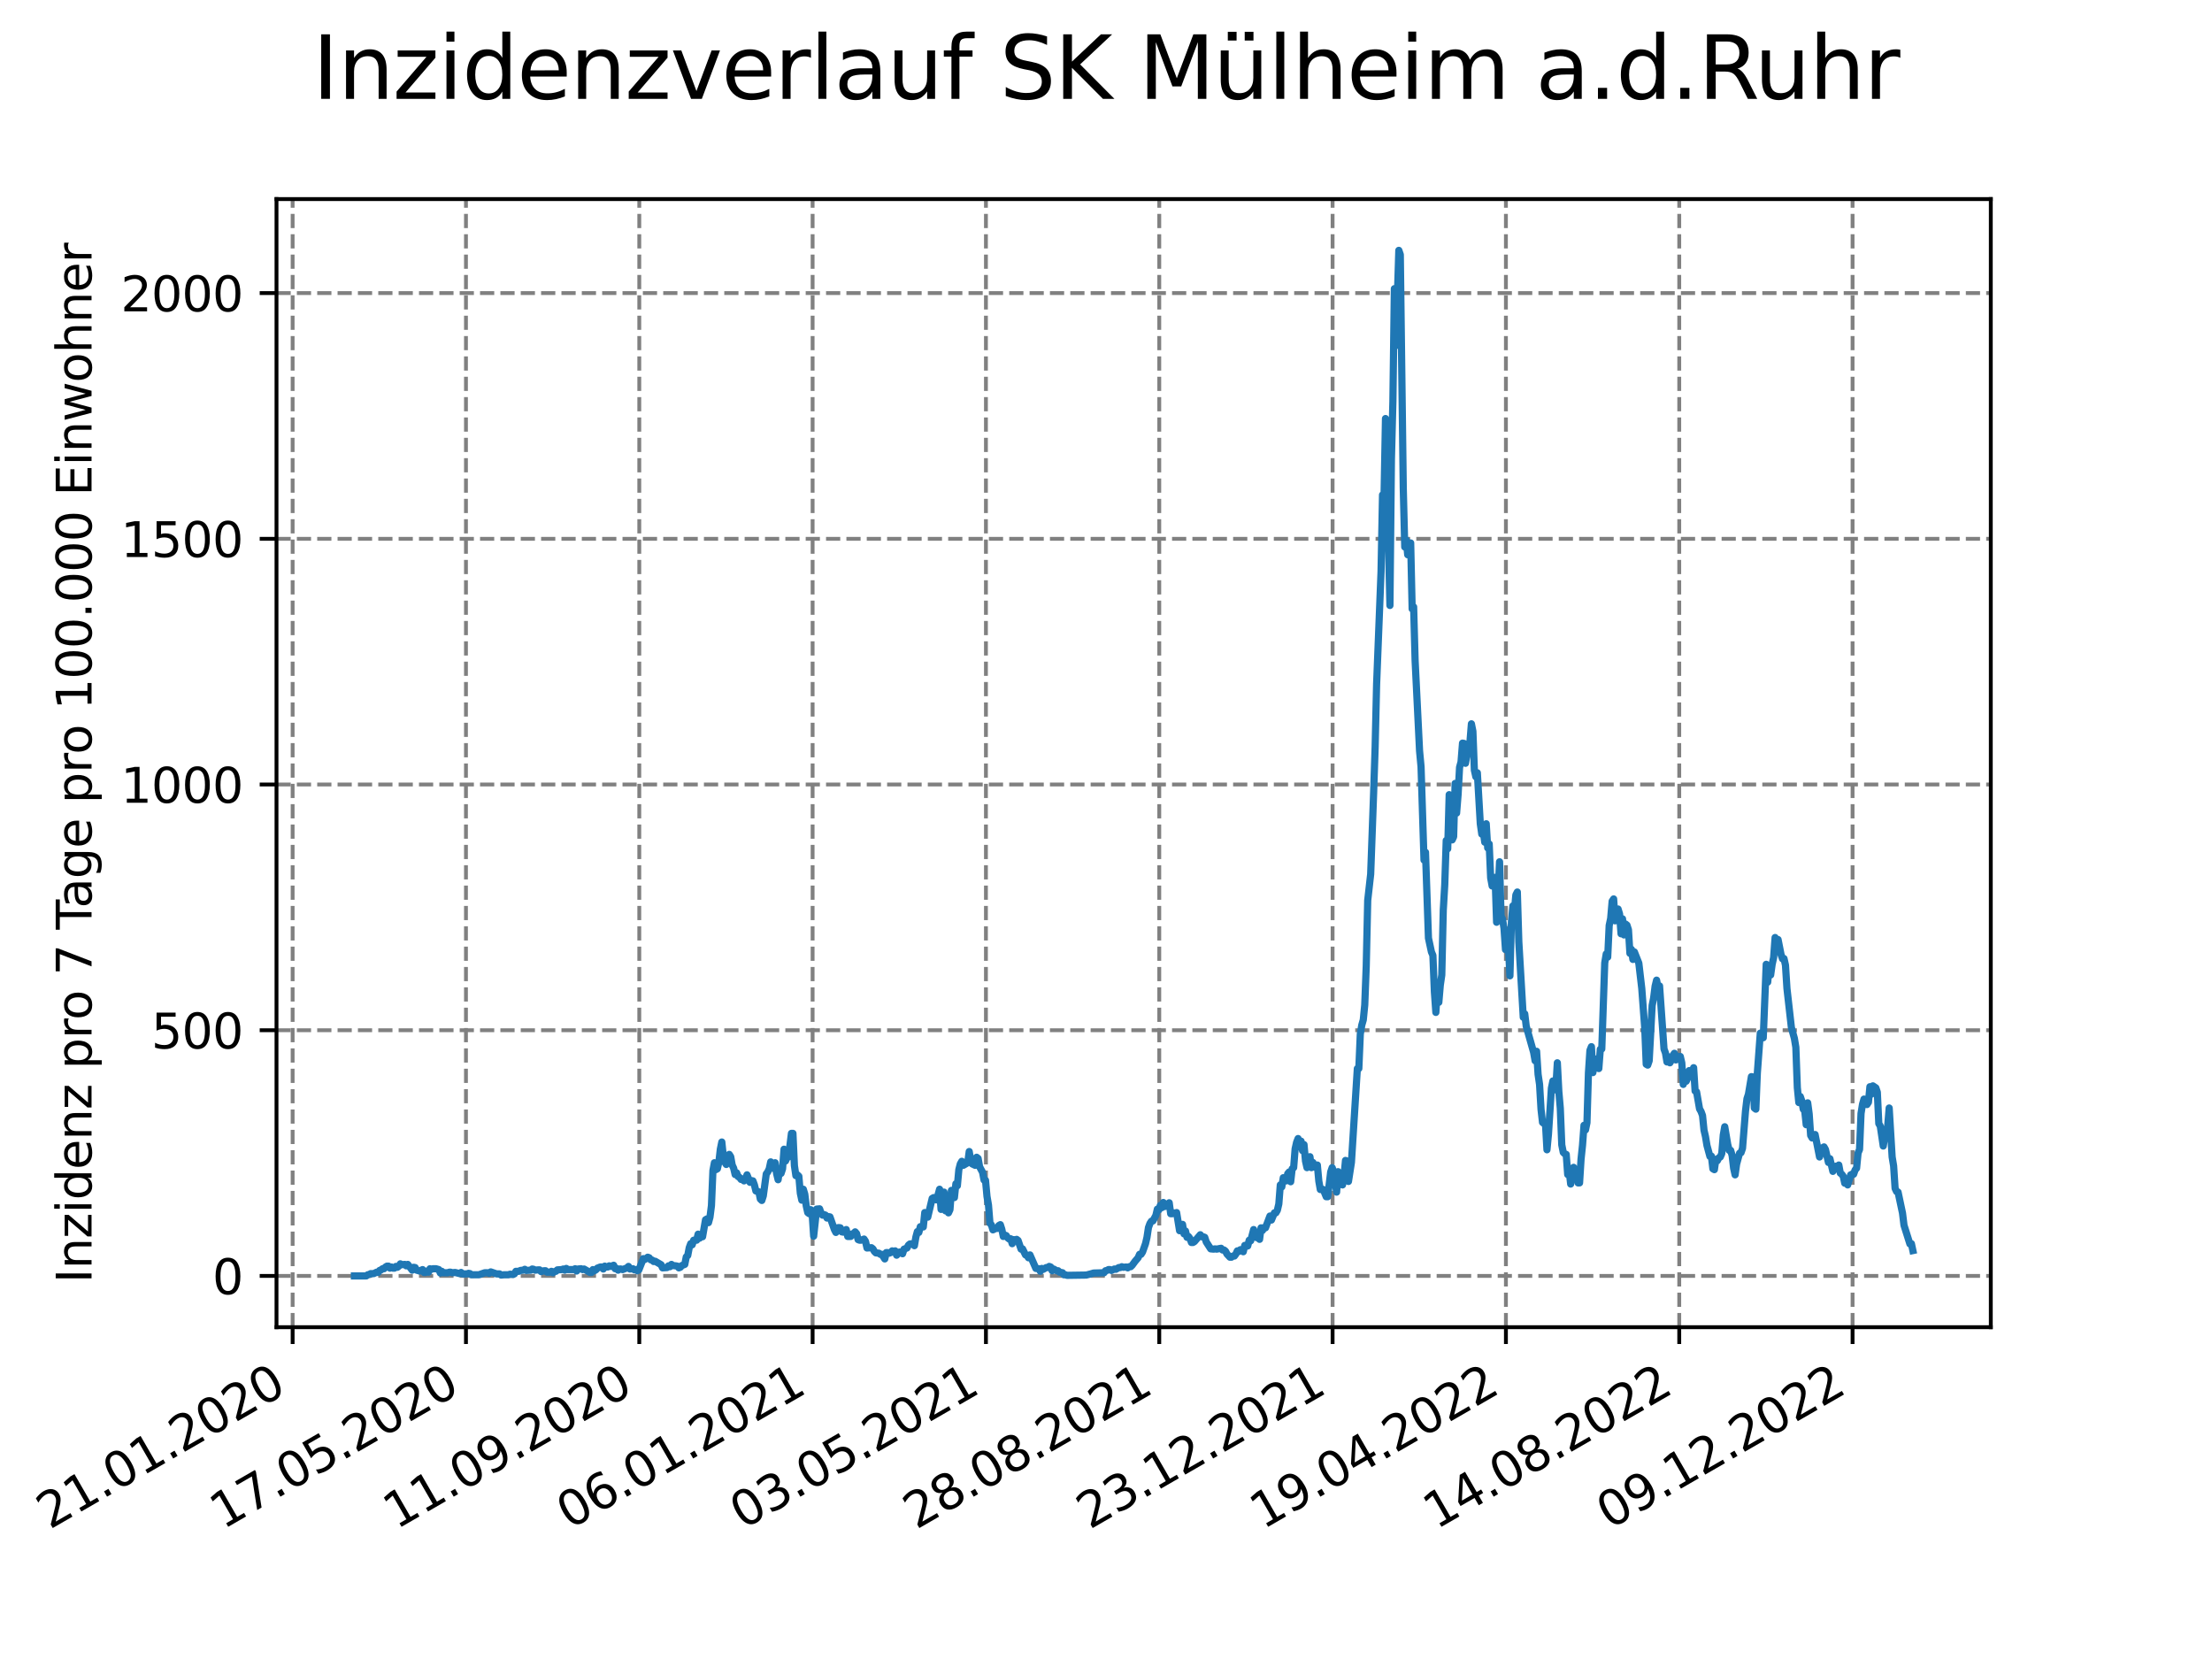 <?xml version="1.0" encoding="utf-8" standalone="no"?>
<!DOCTYPE svg PUBLIC "-//W3C//DTD SVG 1.1//EN"
  "http://www.w3.org/Graphics/SVG/1.1/DTD/svg11.dtd">
<svg xmlns:xlink="http://www.w3.org/1999/xlink" width="460.8pt" height="345.6pt" viewBox="0 0 460.8 345.6" xmlns="http://www.w3.org/2000/svg" version="1.1">
 <defs>
  <style type="text/css">*{stroke-linejoin: round; stroke-linecap: butt}</style>
 </defs>
 <g id="figure_1">
  <g id="patch_1">
   <path d="M 0 345.6 
L 460.8 345.6 
L 460.8 0 
L 0 0 
z
" style="fill: #ffffff"/>
  </g>
  <g id="axes_1">
   <g id="patch_2">
    <path d="M 57.6 276.48 
L 414.72 276.48 
L 414.72 41.472 
L 57.6 41.472 
z
" style="fill: #ffffff"/>
   </g>
   <g id="matplotlib.axis_1">
    <g id="xtick_1">
     <g id="line2d_1">
      <path d="M 60.961 276.48 
L 60.961 41.472 
" clip-path="url(#pac85535257)" style="fill: none; stroke-dasharray: 2.96,1.28; stroke-dashoffset: 0; stroke: #808080; stroke-width: 0.8"/>
     </g>
     <g id="line2d_2">
      <defs>
       <path id="m33dcdc7cf7" d="M 0 0 
L 0 3.5 
" style="stroke: #000000; stroke-width: 0.8"/>
      </defs>
      <g>
       <use xlink:href="#m33dcdc7cf7" x="60.961" y="276.48" style="stroke: #000000; stroke-width: 0.8"/>
      </g>
     </g>
     <g id="text_1">
      <!-- 21.01.2020 -->
      <g transform="translate(10.336 318.689) rotate(-30) scale(0.1 -0.1)">
       <defs>
        <path id="DejaVuSans-32" d="M 1228 531 
L 3431 531 
L 3431 0 
L 469 0 
L 469 531 
Q 828 903 1448 1529 
Q 2069 2156 2228 2338 
Q 2531 2678 2651 2914 
Q 2772 3150 2772 3378 
Q 2772 3750 2511 3984 
Q 2250 4219 1831 4219 
Q 1534 4219 1204 4116 
Q 875 4013 500 3803 
L 500 4441 
Q 881 4594 1212 4672 
Q 1544 4750 1819 4750 
Q 2544 4750 2975 4387 
Q 3406 4025 3406 3419 
Q 3406 3131 3298 2873 
Q 3191 2616 2906 2266 
Q 2828 2175 2409 1742 
Q 1991 1309 1228 531 
z
" transform="scale(0.016)"/>
        <path id="DejaVuSans-31" d="M 794 531 
L 1825 531 
L 1825 4091 
L 703 3866 
L 703 4441 
L 1819 4666 
L 2450 4666 
L 2450 531 
L 3481 531 
L 3481 0 
L 794 0 
L 794 531 
z
" transform="scale(0.016)"/>
        <path id="DejaVuSans-2e" d="M 684 794 
L 1344 794 
L 1344 0 
L 684 0 
L 684 794 
z
" transform="scale(0.016)"/>
        <path id="DejaVuSans-30" d="M 2034 4250 
Q 1547 4250 1301 3770 
Q 1056 3291 1056 2328 
Q 1056 1369 1301 889 
Q 1547 409 2034 409 
Q 2525 409 2770 889 
Q 3016 1369 3016 2328 
Q 3016 3291 2770 3770 
Q 2525 4250 2034 4250 
z
M 2034 4750 
Q 2819 4750 3233 4129 
Q 3647 3509 3647 2328 
Q 3647 1150 3233 529 
Q 2819 -91 2034 -91 
Q 1250 -91 836 529 
Q 422 1150 422 2328 
Q 422 3509 836 4129 
Q 1250 4750 2034 4750 
z
" transform="scale(0.016)"/>
       </defs>
       <use xlink:href="#DejaVuSans-32"/>
       <use xlink:href="#DejaVuSans-31" x="63.623"/>
       <use xlink:href="#DejaVuSans-2e" x="127.246"/>
       <use xlink:href="#DejaVuSans-30" x="159.033"/>
       <use xlink:href="#DejaVuSans-31" x="222.656"/>
       <use xlink:href="#DejaVuSans-2e" x="286.279"/>
       <use xlink:href="#DejaVuSans-32" x="318.066"/>
       <use xlink:href="#DejaVuSans-30" x="381.689"/>
       <use xlink:href="#DejaVuSans-32" x="445.312"/>
       <use xlink:href="#DejaVuSans-30" x="508.936"/>
      </g>
     </g>
    </g>
    <g id="xtick_2">
     <g id="line2d_3">
      <path d="M 97.068 276.48 
L 97.068 41.472 
" clip-path="url(#pac85535257)" style="fill: none; stroke-dasharray: 2.96,1.28; stroke-dashoffset: 0; stroke: #808080; stroke-width: 0.8"/>
     </g>
     <g id="line2d_4">
      <g>
       <use xlink:href="#m33dcdc7cf7" x="97.068" y="276.48" style="stroke: #000000; stroke-width: 0.8"/>
      </g>
     </g>
     <g id="text_2">
      <!-- 17.05.2020 -->
      <g transform="translate(46.443 318.689) rotate(-30) scale(0.1 -0.1)">
       <defs>
        <path id="DejaVuSans-37" d="M 525 4666 
L 3525 4666 
L 3525 4397 
L 1831 0 
L 1172 0 
L 2766 4134 
L 525 4134 
L 525 4666 
z
" transform="scale(0.016)"/>
        <path id="DejaVuSans-35" d="M 691 4666 
L 3169 4666 
L 3169 4134 
L 1269 4134 
L 1269 2991 
Q 1406 3038 1543 3061 
Q 1681 3084 1819 3084 
Q 2600 3084 3056 2656 
Q 3513 2228 3513 1497 
Q 3513 744 3044 326 
Q 2575 -91 1722 -91 
Q 1428 -91 1123 -41 
Q 819 9 494 109 
L 494 744 
Q 775 591 1075 516 
Q 1375 441 1709 441 
Q 2250 441 2565 725 
Q 2881 1009 2881 1497 
Q 2881 1984 2565 2268 
Q 2250 2553 1709 2553 
Q 1456 2553 1204 2497 
Q 953 2441 691 2322 
L 691 4666 
z
" transform="scale(0.016)"/>
       </defs>
       <use xlink:href="#DejaVuSans-31"/>
       <use xlink:href="#DejaVuSans-37" x="63.623"/>
       <use xlink:href="#DejaVuSans-2e" x="127.246"/>
       <use xlink:href="#DejaVuSans-30" x="159.033"/>
       <use xlink:href="#DejaVuSans-35" x="222.656"/>
       <use xlink:href="#DejaVuSans-2e" x="286.279"/>
       <use xlink:href="#DejaVuSans-32" x="318.066"/>
       <use xlink:href="#DejaVuSans-30" x="381.689"/>
       <use xlink:href="#DejaVuSans-32" x="445.312"/>
       <use xlink:href="#DejaVuSans-30" x="508.936"/>
      </g>
     </g>
    </g>
    <g id="xtick_3">
     <g id="line2d_5">
      <path d="M 133.175 276.48 
L 133.175 41.472 
" clip-path="url(#pac85535257)" style="fill: none; stroke-dasharray: 2.96,1.28; stroke-dashoffset: 0; stroke: #808080; stroke-width: 0.8"/>
     </g>
     <g id="line2d_6">
      <g>
       <use xlink:href="#m33dcdc7cf7" x="133.175" y="276.48" style="stroke: #000000; stroke-width: 0.8"/>
      </g>
     </g>
     <g id="text_3">
      <!-- 11.09.2020 -->
      <g transform="translate(82.55 318.689) rotate(-30) scale(0.1 -0.1)">
       <defs>
        <path id="DejaVuSans-39" d="M 703 97 
L 703 672 
Q 941 559 1184 500 
Q 1428 441 1663 441 
Q 2288 441 2617 861 
Q 2947 1281 2994 2138 
Q 2813 1869 2534 1725 
Q 2256 1581 1919 1581 
Q 1219 1581 811 2004 
Q 403 2428 403 3163 
Q 403 3881 828 4315 
Q 1253 4750 1959 4750 
Q 2769 4750 3195 4129 
Q 3622 3509 3622 2328 
Q 3622 1225 3098 567 
Q 2575 -91 1691 -91 
Q 1453 -91 1209 -44 
Q 966 3 703 97 
z
M 1959 2075 
Q 2384 2075 2632 2365 
Q 2881 2656 2881 3163 
Q 2881 3666 2632 3958 
Q 2384 4250 1959 4250 
Q 1534 4250 1286 3958 
Q 1038 3666 1038 3163 
Q 1038 2656 1286 2365 
Q 1534 2075 1959 2075 
z
" transform="scale(0.016)"/>
       </defs>
       <use xlink:href="#DejaVuSans-31"/>
       <use xlink:href="#DejaVuSans-31" x="63.623"/>
       <use xlink:href="#DejaVuSans-2e" x="127.246"/>
       <use xlink:href="#DejaVuSans-30" x="159.033"/>
       <use xlink:href="#DejaVuSans-39" x="222.656"/>
       <use xlink:href="#DejaVuSans-2e" x="286.279"/>
       <use xlink:href="#DejaVuSans-32" x="318.066"/>
       <use xlink:href="#DejaVuSans-30" x="381.689"/>
       <use xlink:href="#DejaVuSans-32" x="445.312"/>
       <use xlink:href="#DejaVuSans-30" x="508.936"/>
      </g>
     </g>
    </g>
    <g id="xtick_4">
     <g id="line2d_7">
      <path d="M 169.282 276.48 
L 169.282 41.472 
" clip-path="url(#pac85535257)" style="fill: none; stroke-dasharray: 2.96,1.28; stroke-dashoffset: 0; stroke: #808080; stroke-width: 0.8"/>
     </g>
     <g id="line2d_8">
      <g>
       <use xlink:href="#m33dcdc7cf7" x="169.282" y="276.48" style="stroke: #000000; stroke-width: 0.8"/>
      </g>
     </g>
     <g id="text_4">
      <!-- 06.01.2021 -->
      <g transform="translate(118.657 318.689) rotate(-30) scale(0.1 -0.1)">
       <defs>
        <path id="DejaVuSans-36" d="M 2113 2584 
Q 1688 2584 1439 2293 
Q 1191 2003 1191 1497 
Q 1191 994 1439 701 
Q 1688 409 2113 409 
Q 2538 409 2786 701 
Q 3034 994 3034 1497 
Q 3034 2003 2786 2293 
Q 2538 2584 2113 2584 
z
M 3366 4563 
L 3366 3988 
Q 3128 4100 2886 4159 
Q 2644 4219 2406 4219 
Q 1781 4219 1451 3797 
Q 1122 3375 1075 2522 
Q 1259 2794 1537 2939 
Q 1816 3084 2150 3084 
Q 2853 3084 3261 2657 
Q 3669 2231 3669 1497 
Q 3669 778 3244 343 
Q 2819 -91 2113 -91 
Q 1303 -91 875 529 
Q 447 1150 447 2328 
Q 447 3434 972 4092 
Q 1497 4750 2381 4750 
Q 2619 4750 2861 4703 
Q 3103 4656 3366 4563 
z
" transform="scale(0.016)"/>
       </defs>
       <use xlink:href="#DejaVuSans-30"/>
       <use xlink:href="#DejaVuSans-36" x="63.623"/>
       <use xlink:href="#DejaVuSans-2e" x="127.246"/>
       <use xlink:href="#DejaVuSans-30" x="159.033"/>
       <use xlink:href="#DejaVuSans-31" x="222.656"/>
       <use xlink:href="#DejaVuSans-2e" x="286.279"/>
       <use xlink:href="#DejaVuSans-32" x="318.066"/>
       <use xlink:href="#DejaVuSans-30" x="381.689"/>
       <use xlink:href="#DejaVuSans-32" x="445.312"/>
       <use xlink:href="#DejaVuSans-31" x="508.936"/>
      </g>
     </g>
    </g>
    <g id="xtick_5">
     <g id="line2d_9">
      <path d="M 205.389 276.48 
L 205.389 41.472 
" clip-path="url(#pac85535257)" style="fill: none; stroke-dasharray: 2.96,1.28; stroke-dashoffset: 0; stroke: #808080; stroke-width: 0.8"/>
     </g>
     <g id="line2d_10">
      <g>
       <use xlink:href="#m33dcdc7cf7" x="205.389" y="276.48" style="stroke: #000000; stroke-width: 0.8"/>
      </g>
     </g>
     <g id="text_5">
      <!-- 03.05.2021 -->
      <g transform="translate(154.764 318.689) rotate(-30) scale(0.1 -0.1)">
       <defs>
        <path id="DejaVuSans-33" d="M 2597 2516 
Q 3050 2419 3304 2112 
Q 3559 1806 3559 1356 
Q 3559 666 3084 287 
Q 2609 -91 1734 -91 
Q 1441 -91 1130 -33 
Q 819 25 488 141 
L 488 750 
Q 750 597 1062 519 
Q 1375 441 1716 441 
Q 2309 441 2620 675 
Q 2931 909 2931 1356 
Q 2931 1769 2642 2001 
Q 2353 2234 1838 2234 
L 1294 2234 
L 1294 2753 
L 1863 2753 
Q 2328 2753 2575 2939 
Q 2822 3125 2822 3475 
Q 2822 3834 2567 4026 
Q 2313 4219 1838 4219 
Q 1578 4219 1281 4162 
Q 984 4106 628 3988 
L 628 4550 
Q 988 4650 1302 4700 
Q 1616 4750 1894 4750 
Q 2613 4750 3031 4423 
Q 3450 4097 3450 3541 
Q 3450 3153 3228 2886 
Q 3006 2619 2597 2516 
z
" transform="scale(0.016)"/>
       </defs>
       <use xlink:href="#DejaVuSans-30"/>
       <use xlink:href="#DejaVuSans-33" x="63.623"/>
       <use xlink:href="#DejaVuSans-2e" x="127.246"/>
       <use xlink:href="#DejaVuSans-30" x="159.033"/>
       <use xlink:href="#DejaVuSans-35" x="222.656"/>
       <use xlink:href="#DejaVuSans-2e" x="286.279"/>
       <use xlink:href="#DejaVuSans-32" x="318.066"/>
       <use xlink:href="#DejaVuSans-30" x="381.689"/>
       <use xlink:href="#DejaVuSans-32" x="445.312"/>
       <use xlink:href="#DejaVuSans-31" x="508.936"/>
      </g>
     </g>
    </g>
    <g id="xtick_6">
     <g id="line2d_11">
      <path d="M 241.496 276.48 
L 241.496 41.472 
" clip-path="url(#pac85535257)" style="fill: none; stroke-dasharray: 2.96,1.28; stroke-dashoffset: 0; stroke: #808080; stroke-width: 0.8"/>
     </g>
     <g id="line2d_12">
      <g>
       <use xlink:href="#m33dcdc7cf7" x="241.496" y="276.48" style="stroke: #000000; stroke-width: 0.8"/>
      </g>
     </g>
     <g id="text_6">
      <!-- 28.08.2021 -->
      <g transform="translate(190.871 318.689) rotate(-30) scale(0.1 -0.1)">
       <defs>
        <path id="DejaVuSans-38" d="M 2034 2216 
Q 1584 2216 1326 1975 
Q 1069 1734 1069 1313 
Q 1069 891 1326 650 
Q 1584 409 2034 409 
Q 2484 409 2743 651 
Q 3003 894 3003 1313 
Q 3003 1734 2745 1975 
Q 2488 2216 2034 2216 
z
M 1403 2484 
Q 997 2584 770 2862 
Q 544 3141 544 3541 
Q 544 4100 942 4425 
Q 1341 4750 2034 4750 
Q 2731 4750 3128 4425 
Q 3525 4100 3525 3541 
Q 3525 3141 3298 2862 
Q 3072 2584 2669 2484 
Q 3125 2378 3379 2068 
Q 3634 1759 3634 1313 
Q 3634 634 3220 271 
Q 2806 -91 2034 -91 
Q 1263 -91 848 271 
Q 434 634 434 1313 
Q 434 1759 690 2068 
Q 947 2378 1403 2484 
z
M 1172 3481 
Q 1172 3119 1398 2916 
Q 1625 2713 2034 2713 
Q 2441 2713 2670 2916 
Q 2900 3119 2900 3481 
Q 2900 3844 2670 4047 
Q 2441 4250 2034 4250 
Q 1625 4250 1398 4047 
Q 1172 3844 1172 3481 
z
" transform="scale(0.016)"/>
       </defs>
       <use xlink:href="#DejaVuSans-32"/>
       <use xlink:href="#DejaVuSans-38" x="63.623"/>
       <use xlink:href="#DejaVuSans-2e" x="127.246"/>
       <use xlink:href="#DejaVuSans-30" x="159.033"/>
       <use xlink:href="#DejaVuSans-38" x="222.656"/>
       <use xlink:href="#DejaVuSans-2e" x="286.279"/>
       <use xlink:href="#DejaVuSans-32" x="318.066"/>
       <use xlink:href="#DejaVuSans-30" x="381.689"/>
       <use xlink:href="#DejaVuSans-32" x="445.312"/>
       <use xlink:href="#DejaVuSans-31" x="508.936"/>
      </g>
     </g>
    </g>
    <g id="xtick_7">
     <g id="line2d_13">
      <path d="M 277.603 276.48 
L 277.603 41.472 
" clip-path="url(#pac85535257)" style="fill: none; stroke-dasharray: 2.96,1.28; stroke-dashoffset: 0; stroke: #808080; stroke-width: 0.8"/>
     </g>
     <g id="line2d_14">
      <g>
       <use xlink:href="#m33dcdc7cf7" x="277.603" y="276.48" style="stroke: #000000; stroke-width: 0.8"/>
      </g>
     </g>
     <g id="text_7">
      <!-- 23.12.2021 -->
      <g transform="translate(226.978 318.689) rotate(-30) scale(0.1 -0.1)">
       <use xlink:href="#DejaVuSans-32"/>
       <use xlink:href="#DejaVuSans-33" x="63.623"/>
       <use xlink:href="#DejaVuSans-2e" x="127.246"/>
       <use xlink:href="#DejaVuSans-31" x="159.033"/>
       <use xlink:href="#DejaVuSans-32" x="222.656"/>
       <use xlink:href="#DejaVuSans-2e" x="286.279"/>
       <use xlink:href="#DejaVuSans-32" x="318.066"/>
       <use xlink:href="#DejaVuSans-30" x="381.689"/>
       <use xlink:href="#DejaVuSans-32" x="445.312"/>
       <use xlink:href="#DejaVuSans-31" x="508.936"/>
      </g>
     </g>
    </g>
    <g id="xtick_8">
     <g id="line2d_15">
      <path d="M 313.71 276.48 
L 313.71 41.472 
" clip-path="url(#pac85535257)" style="fill: none; stroke-dasharray: 2.96,1.28; stroke-dashoffset: 0; stroke: #808080; stroke-width: 0.8"/>
     </g>
     <g id="line2d_16">
      <g>
       <use xlink:href="#m33dcdc7cf7" x="313.71" y="276.48" style="stroke: #000000; stroke-width: 0.8"/>
      </g>
     </g>
     <g id="text_8">
      <!-- 19.04.2022 -->
      <g transform="translate(263.085 318.689) rotate(-30) scale(0.1 -0.1)">
       <defs>
        <path id="DejaVuSans-34" d="M 2419 4116 
L 825 1625 
L 2419 1625 
L 2419 4116 
z
M 2253 4666 
L 3047 4666 
L 3047 1625 
L 3713 1625 
L 3713 1100 
L 3047 1100 
L 3047 0 
L 2419 0 
L 2419 1100 
L 313 1100 
L 313 1709 
L 2253 4666 
z
" transform="scale(0.016)"/>
       </defs>
       <use xlink:href="#DejaVuSans-31"/>
       <use xlink:href="#DejaVuSans-39" x="63.623"/>
       <use xlink:href="#DejaVuSans-2e" x="127.246"/>
       <use xlink:href="#DejaVuSans-30" x="159.033"/>
       <use xlink:href="#DejaVuSans-34" x="222.656"/>
       <use xlink:href="#DejaVuSans-2e" x="286.279"/>
       <use xlink:href="#DejaVuSans-32" x="318.066"/>
       <use xlink:href="#DejaVuSans-30" x="381.689"/>
       <use xlink:href="#DejaVuSans-32" x="445.312"/>
       <use xlink:href="#DejaVuSans-32" x="508.936"/>
      </g>
     </g>
    </g>
    <g id="xtick_9">
     <g id="line2d_17">
      <path d="M 349.817 276.48 
L 349.817 41.472 
" clip-path="url(#pac85535257)" style="fill: none; stroke-dasharray: 2.96,1.28; stroke-dashoffset: 0; stroke: #808080; stroke-width: 0.8"/>
     </g>
     <g id="line2d_18">
      <g>
       <use xlink:href="#m33dcdc7cf7" x="349.817" y="276.48" style="stroke: #000000; stroke-width: 0.8"/>
      </g>
     </g>
     <g id="text_9">
      <!-- 14.08.2022 -->
      <g transform="translate(299.192 318.689) rotate(-30) scale(0.1 -0.1)">
       <use xlink:href="#DejaVuSans-31"/>
       <use xlink:href="#DejaVuSans-34" x="63.623"/>
       <use xlink:href="#DejaVuSans-2e" x="127.246"/>
       <use xlink:href="#DejaVuSans-30" x="159.033"/>
       <use xlink:href="#DejaVuSans-38" x="222.656"/>
       <use xlink:href="#DejaVuSans-2e" x="286.279"/>
       <use xlink:href="#DejaVuSans-32" x="318.066"/>
       <use xlink:href="#DejaVuSans-30" x="381.689"/>
       <use xlink:href="#DejaVuSans-32" x="445.312"/>
       <use xlink:href="#DejaVuSans-32" x="508.936"/>
      </g>
     </g>
    </g>
    <g id="xtick_10">
     <g id="line2d_19">
      <path d="M 385.924 276.48 
L 385.924 41.472 
" clip-path="url(#pac85535257)" style="fill: none; stroke-dasharray: 2.96,1.28; stroke-dashoffset: 0; stroke: #808080; stroke-width: 0.8"/>
     </g>
     <g id="line2d_20">
      <g>
       <use xlink:href="#m33dcdc7cf7" x="385.924" y="276.48" style="stroke: #000000; stroke-width: 0.8"/>
      </g>
     </g>
     <g id="text_10">
      <!-- 09.12.2022 -->
      <g transform="translate(335.299 318.689) rotate(-30) scale(0.1 -0.1)">
       <use xlink:href="#DejaVuSans-30"/>
       <use xlink:href="#DejaVuSans-39" x="63.623"/>
       <use xlink:href="#DejaVuSans-2e" x="127.246"/>
       <use xlink:href="#DejaVuSans-31" x="159.033"/>
       <use xlink:href="#DejaVuSans-32" x="222.656"/>
       <use xlink:href="#DejaVuSans-2e" x="286.279"/>
       <use xlink:href="#DejaVuSans-32" x="318.066"/>
       <use xlink:href="#DejaVuSans-30" x="381.689"/>
       <use xlink:href="#DejaVuSans-32" x="445.312"/>
       <use xlink:href="#DejaVuSans-32" x="508.936"/>
      </g>
     </g>
    </g>
   </g>
   <g id="matplotlib.axis_2">
    <g id="ytick_1">
     <g id="line2d_21">
      <path d="M 57.6 265.798 
L 414.72 265.798 
" clip-path="url(#pac85535257)" style="fill: none; stroke-dasharray: 2.96,1.28; stroke-dashoffset: 0; stroke: #808080; stroke-width: 0.8"/>
     </g>
     <g id="line2d_22">
      <defs>
       <path id="mee9c784e98" d="M 0 0 
L -3.5 0 
" style="stroke: #000000; stroke-width: 0.8"/>
      </defs>
      <g>
       <use xlink:href="#mee9c784e98" x="57.6" y="265.798" style="stroke: #000000; stroke-width: 0.8"/>
      </g>
     </g>
     <g id="text_11">
      <!-- 0 -->
      <g transform="translate(44.237 269.597) scale(0.1 -0.1)">
       <use xlink:href="#DejaVuSans-30"/>
      </g>
     </g>
    </g>
    <g id="ytick_2">
     <g id="line2d_23">
      <path d="M 57.6 214.612 
L 414.72 214.612 
" clip-path="url(#pac85535257)" style="fill: none; stroke-dasharray: 2.96,1.28; stroke-dashoffset: 0; stroke: #808080; stroke-width: 0.8"/>
     </g>
     <g id="line2d_24">
      <g>
       <use xlink:href="#mee9c784e98" x="57.6" y="214.612" style="stroke: #000000; stroke-width: 0.8"/>
      </g>
     </g>
     <g id="text_12">
      <!-- 500 -->
      <g transform="translate(31.512 218.411) scale(0.1 -0.1)">
       <use xlink:href="#DejaVuSans-35"/>
       <use xlink:href="#DejaVuSans-30" x="63.623"/>
       <use xlink:href="#DejaVuSans-30" x="127.246"/>
      </g>
     </g>
    </g>
    <g id="ytick_3">
     <g id="line2d_25">
      <path d="M 57.6 163.426 
L 414.72 163.426 
" clip-path="url(#pac85535257)" style="fill: none; stroke-dasharray: 2.96,1.28; stroke-dashoffset: 0; stroke: #808080; stroke-width: 0.8"/>
     </g>
     <g id="line2d_26">
      <g>
       <use xlink:href="#mee9c784e98" x="57.6" y="163.426" style="stroke: #000000; stroke-width: 0.8"/>
      </g>
     </g>
     <g id="text_13">
      <!-- 1000 -->
      <g transform="translate(25.15 167.226) scale(0.1 -0.1)">
       <use xlink:href="#DejaVuSans-31"/>
       <use xlink:href="#DejaVuSans-30" x="63.623"/>
       <use xlink:href="#DejaVuSans-30" x="127.246"/>
       <use xlink:href="#DejaVuSans-30" x="190.869"/>
      </g>
     </g>
    </g>
    <g id="ytick_4">
     <g id="line2d_27">
      <path d="M 57.6 112.241 
L 414.72 112.241 
" clip-path="url(#pac85535257)" style="fill: none; stroke-dasharray: 2.96,1.28; stroke-dashoffset: 0; stroke: #808080; stroke-width: 0.8"/>
     </g>
     <g id="line2d_28">
      <g>
       <use xlink:href="#mee9c784e98" x="57.6" y="112.241" style="stroke: #000000; stroke-width: 0.8"/>
      </g>
     </g>
     <g id="text_14">
      <!-- 1500 -->
      <g transform="translate(25.15 116.04) scale(0.1 -0.1)">
       <use xlink:href="#DejaVuSans-31"/>
       <use xlink:href="#DejaVuSans-35" x="63.623"/>
       <use xlink:href="#DejaVuSans-30" x="127.246"/>
       <use xlink:href="#DejaVuSans-30" x="190.869"/>
      </g>
     </g>
    </g>
    <g id="ytick_5">
     <g id="line2d_29">
      <path d="M 57.6 61.055 
L 414.72 61.055 
" clip-path="url(#pac85535257)" style="fill: none; stroke-dasharray: 2.96,1.28; stroke-dashoffset: 0; stroke: #808080; stroke-width: 0.8"/>
     </g>
     <g id="line2d_30">
      <g>
       <use xlink:href="#mee9c784e98" x="57.6" y="61.055" style="stroke: #000000; stroke-width: 0.8"/>
      </g>
     </g>
     <g id="text_15">
      <!-- 2000 -->
      <g transform="translate(25.15 64.854) scale(0.1 -0.1)">
       <use xlink:href="#DejaVuSans-32"/>
       <use xlink:href="#DejaVuSans-30" x="63.623"/>
       <use xlink:href="#DejaVuSans-30" x="127.246"/>
       <use xlink:href="#DejaVuSans-30" x="190.869"/>
      </g>
     </g>
    </g>
    <g id="text_16">
     <!-- Inzidenz pro 7 Tage pro 100.000 Einwohner -->
     <g transform="translate(19.07 267.301) rotate(-90) scale(0.1 -0.1)">
      <defs>
       <path id="DejaVuSans-49" d="M 628 4666 
L 1259 4666 
L 1259 0 
L 628 0 
L 628 4666 
z
" transform="scale(0.016)"/>
       <path id="DejaVuSans-6e" d="M 3513 2113 
L 3513 0 
L 2938 0 
L 2938 2094 
Q 2938 2591 2744 2837 
Q 2550 3084 2163 3084 
Q 1697 3084 1428 2787 
Q 1159 2491 1159 1978 
L 1159 0 
L 581 0 
L 581 3500 
L 1159 3500 
L 1159 2956 
Q 1366 3272 1645 3428 
Q 1925 3584 2291 3584 
Q 2894 3584 3203 3211 
Q 3513 2838 3513 2113 
z
" transform="scale(0.016)"/>
       <path id="DejaVuSans-7a" d="M 353 3500 
L 3084 3500 
L 3084 2975 
L 922 459 
L 3084 459 
L 3084 0 
L 275 0 
L 275 525 
L 2438 3041 
L 353 3041 
L 353 3500 
z
" transform="scale(0.016)"/>
       <path id="DejaVuSans-69" d="M 603 3500 
L 1178 3500 
L 1178 0 
L 603 0 
L 603 3500 
z
M 603 4863 
L 1178 4863 
L 1178 4134 
L 603 4134 
L 603 4863 
z
" transform="scale(0.016)"/>
       <path id="DejaVuSans-64" d="M 2906 2969 
L 2906 4863 
L 3481 4863 
L 3481 0 
L 2906 0 
L 2906 525 
Q 2725 213 2448 61 
Q 2172 -91 1784 -91 
Q 1150 -91 751 415 
Q 353 922 353 1747 
Q 353 2572 751 3078 
Q 1150 3584 1784 3584 
Q 2172 3584 2448 3432 
Q 2725 3281 2906 2969 
z
M 947 1747 
Q 947 1113 1208 752 
Q 1469 391 1925 391 
Q 2381 391 2643 752 
Q 2906 1113 2906 1747 
Q 2906 2381 2643 2742 
Q 2381 3103 1925 3103 
Q 1469 3103 1208 2742 
Q 947 2381 947 1747 
z
" transform="scale(0.016)"/>
       <path id="DejaVuSans-65" d="M 3597 1894 
L 3597 1613 
L 953 1613 
Q 991 1019 1311 708 
Q 1631 397 2203 397 
Q 2534 397 2845 478 
Q 3156 559 3463 722 
L 3463 178 
Q 3153 47 2828 -22 
Q 2503 -91 2169 -91 
Q 1331 -91 842 396 
Q 353 884 353 1716 
Q 353 2575 817 3079 
Q 1281 3584 2069 3584 
Q 2775 3584 3186 3129 
Q 3597 2675 3597 1894 
z
M 3022 2063 
Q 3016 2534 2758 2815 
Q 2500 3097 2075 3097 
Q 1594 3097 1305 2825 
Q 1016 2553 972 2059 
L 3022 2063 
z
" transform="scale(0.016)"/>
       <path id="DejaVuSans-20" transform="scale(0.016)"/>
       <path id="DejaVuSans-70" d="M 1159 525 
L 1159 -1331 
L 581 -1331 
L 581 3500 
L 1159 3500 
L 1159 2969 
Q 1341 3281 1617 3432 
Q 1894 3584 2278 3584 
Q 2916 3584 3314 3078 
Q 3713 2572 3713 1747 
Q 3713 922 3314 415 
Q 2916 -91 2278 -91 
Q 1894 -91 1617 61 
Q 1341 213 1159 525 
z
M 3116 1747 
Q 3116 2381 2855 2742 
Q 2594 3103 2138 3103 
Q 1681 3103 1420 2742 
Q 1159 2381 1159 1747 
Q 1159 1113 1420 752 
Q 1681 391 2138 391 
Q 2594 391 2855 752 
Q 3116 1113 3116 1747 
z
" transform="scale(0.016)"/>
       <path id="DejaVuSans-72" d="M 2631 2963 
Q 2534 3019 2420 3045 
Q 2306 3072 2169 3072 
Q 1681 3072 1420 2755 
Q 1159 2438 1159 1844 
L 1159 0 
L 581 0 
L 581 3500 
L 1159 3500 
L 1159 2956 
Q 1341 3275 1631 3429 
Q 1922 3584 2338 3584 
Q 2397 3584 2469 3576 
Q 2541 3569 2628 3553 
L 2631 2963 
z
" transform="scale(0.016)"/>
       <path id="DejaVuSans-6f" d="M 1959 3097 
Q 1497 3097 1228 2736 
Q 959 2375 959 1747 
Q 959 1119 1226 758 
Q 1494 397 1959 397 
Q 2419 397 2687 759 
Q 2956 1122 2956 1747 
Q 2956 2369 2687 2733 
Q 2419 3097 1959 3097 
z
M 1959 3584 
Q 2709 3584 3137 3096 
Q 3566 2609 3566 1747 
Q 3566 888 3137 398 
Q 2709 -91 1959 -91 
Q 1206 -91 779 398 
Q 353 888 353 1747 
Q 353 2609 779 3096 
Q 1206 3584 1959 3584 
z
" transform="scale(0.016)"/>
       <path id="DejaVuSans-54" d="M -19 4666 
L 3928 4666 
L 3928 4134 
L 2272 4134 
L 2272 0 
L 1638 0 
L 1638 4134 
L -19 4134 
L -19 4666 
z
" transform="scale(0.016)"/>
       <path id="DejaVuSans-61" d="M 2194 1759 
Q 1497 1759 1228 1600 
Q 959 1441 959 1056 
Q 959 750 1161 570 
Q 1363 391 1709 391 
Q 2188 391 2477 730 
Q 2766 1069 2766 1631 
L 2766 1759 
L 2194 1759 
z
M 3341 1997 
L 3341 0 
L 2766 0 
L 2766 531 
Q 2569 213 2275 61 
Q 1981 -91 1556 -91 
Q 1019 -91 701 211 
Q 384 513 384 1019 
Q 384 1609 779 1909 
Q 1175 2209 1959 2209 
L 2766 2209 
L 2766 2266 
Q 2766 2663 2505 2880 
Q 2244 3097 1772 3097 
Q 1472 3097 1187 3025 
Q 903 2953 641 2809 
L 641 3341 
Q 956 3463 1253 3523 
Q 1550 3584 1831 3584 
Q 2591 3584 2966 3190 
Q 3341 2797 3341 1997 
z
" transform="scale(0.016)"/>
       <path id="DejaVuSans-67" d="M 2906 1791 
Q 2906 2416 2648 2759 
Q 2391 3103 1925 3103 
Q 1463 3103 1205 2759 
Q 947 2416 947 1791 
Q 947 1169 1205 825 
Q 1463 481 1925 481 
Q 2391 481 2648 825 
Q 2906 1169 2906 1791 
z
M 3481 434 
Q 3481 -459 3084 -895 
Q 2688 -1331 1869 -1331 
Q 1566 -1331 1297 -1286 
Q 1028 -1241 775 -1147 
L 775 -588 
Q 1028 -725 1275 -790 
Q 1522 -856 1778 -856 
Q 2344 -856 2625 -561 
Q 2906 -266 2906 331 
L 2906 616 
Q 2728 306 2450 153 
Q 2172 0 1784 0 
Q 1141 0 747 490 
Q 353 981 353 1791 
Q 353 2603 747 3093 
Q 1141 3584 1784 3584 
Q 2172 3584 2450 3431 
Q 2728 3278 2906 2969 
L 2906 3500 
L 3481 3500 
L 3481 434 
z
" transform="scale(0.016)"/>
       <path id="DejaVuSans-45" d="M 628 4666 
L 3578 4666 
L 3578 4134 
L 1259 4134 
L 1259 2753 
L 3481 2753 
L 3481 2222 
L 1259 2222 
L 1259 531 
L 3634 531 
L 3634 0 
L 628 0 
L 628 4666 
z
" transform="scale(0.016)"/>
       <path id="DejaVuSans-77" d="M 269 3500 
L 844 3500 
L 1563 769 
L 2278 3500 
L 2956 3500 
L 3675 769 
L 4391 3500 
L 4966 3500 
L 4050 0 
L 3372 0 
L 2619 2869 
L 1863 0 
L 1184 0 
L 269 3500 
z
" transform="scale(0.016)"/>
       <path id="DejaVuSans-68" d="M 3513 2113 
L 3513 0 
L 2938 0 
L 2938 2094 
Q 2938 2591 2744 2837 
Q 2550 3084 2163 3084 
Q 1697 3084 1428 2787 
Q 1159 2491 1159 1978 
L 1159 0 
L 581 0 
L 581 4863 
L 1159 4863 
L 1159 2956 
Q 1366 3272 1645 3428 
Q 1925 3584 2291 3584 
Q 2894 3584 3203 3211 
Q 3513 2838 3513 2113 
z
" transform="scale(0.016)"/>
      </defs>
      <use xlink:href="#DejaVuSans-49"/>
      <use xlink:href="#DejaVuSans-6e" x="29.492"/>
      <use xlink:href="#DejaVuSans-7a" x="92.871"/>
      <use xlink:href="#DejaVuSans-69" x="145.361"/>
      <use xlink:href="#DejaVuSans-64" x="173.145"/>
      <use xlink:href="#DejaVuSans-65" x="236.621"/>
      <use xlink:href="#DejaVuSans-6e" x="298.145"/>
      <use xlink:href="#DejaVuSans-7a" x="361.523"/>
      <use xlink:href="#DejaVuSans-20" x="414.014"/>
      <use xlink:href="#DejaVuSans-70" x="445.801"/>
      <use xlink:href="#DejaVuSans-72" x="509.277"/>
      <use xlink:href="#DejaVuSans-6f" x="548.141"/>
      <use xlink:href="#DejaVuSans-20" x="609.322"/>
      <use xlink:href="#DejaVuSans-37" x="641.109"/>
      <use xlink:href="#DejaVuSans-20" x="704.732"/>
      <use xlink:href="#DejaVuSans-54" x="736.52"/>
      <use xlink:href="#DejaVuSans-61" x="781.104"/>
      <use xlink:href="#DejaVuSans-67" x="842.383"/>
      <use xlink:href="#DejaVuSans-65" x="905.859"/>
      <use xlink:href="#DejaVuSans-20" x="967.383"/>
      <use xlink:href="#DejaVuSans-70" x="999.17"/>
      <use xlink:href="#DejaVuSans-72" x="1062.646"/>
      <use xlink:href="#DejaVuSans-6f" x="1101.51"/>
      <use xlink:href="#DejaVuSans-20" x="1162.691"/>
      <use xlink:href="#DejaVuSans-31" x="1194.479"/>
      <use xlink:href="#DejaVuSans-30" x="1258.102"/>
      <use xlink:href="#DejaVuSans-30" x="1321.725"/>
      <use xlink:href="#DejaVuSans-2e" x="1385.348"/>
      <use xlink:href="#DejaVuSans-30" x="1417.135"/>
      <use xlink:href="#DejaVuSans-30" x="1480.758"/>
      <use xlink:href="#DejaVuSans-30" x="1544.381"/>
      <use xlink:href="#DejaVuSans-20" x="1608.004"/>
      <use xlink:href="#DejaVuSans-45" x="1639.791"/>
      <use xlink:href="#DejaVuSans-69" x="1702.975"/>
      <use xlink:href="#DejaVuSans-6e" x="1730.758"/>
      <use xlink:href="#DejaVuSans-77" x="1794.137"/>
      <use xlink:href="#DejaVuSans-6f" x="1875.924"/>
      <use xlink:href="#DejaVuSans-68" x="1937.105"/>
      <use xlink:href="#DejaVuSans-6e" x="2000.484"/>
      <use xlink:href="#DejaVuSans-65" x="2063.863"/>
      <use xlink:href="#DejaVuSans-72" x="2125.387"/>
     </g>
    </g>
   </g>
   <g id="line2d_31">
    <path d="M 73.833 265.798 
L 76.302 265.798 
L 76.61 265.558 
L 76.919 265.498 
L 77.227 265.318 
L 77.845 265.318 
L 78.462 265.018 
L 78.77 265.078 
L 79.079 264.658 
L 79.388 264.538 
L 79.696 264.298 
L 80.005 264.298 
L 80.313 263.938 
L 80.622 263.758 
L 80.931 263.758 
L 81.239 264.178 
L 81.548 263.938 
L 81.857 264.178 
L 82.165 264.178 
L 82.474 263.818 
L 82.782 263.998 
L 83.091 263.758 
L 83.4 263.278 
L 83.708 263.458 
L 84.325 263.398 
L 84.634 263.698 
L 84.943 263.398 
L 85.868 264.598 
L 86.177 263.998 
L 86.486 264.058 
L 86.794 264.598 
L 87.411 264.778 
L 88.029 264.478 
L 88.337 265.078 
L 88.646 265.078 
L 88.954 264.778 
L 89.263 265.018 
L 89.572 264.298 
L 89.88 264.418 
L 90.189 264.298 
L 90.806 264.298 
L 91.423 264.478 
L 91.732 265.198 
L 92.041 264.838 
L 92.349 265.138 
L 93.275 265.138 
L 93.584 265.018 
L 93.892 265.018 
L 94.201 265.138 
L 94.818 265.078 
L 95.744 265.318 
L 96.052 265.078 
L 96.361 265.378 
L 97.287 265.378 
L 97.595 265.258 
L 97.904 265.318 
L 98.213 265.558 
L 99.756 265.558 
L 100.99 265.138 
L 101.607 265.138 
L 101.916 265.258 
L 102.225 264.958 
L 103.459 265.378 
L 104.076 265.378 
L 104.385 265.618 
L 105.002 265.558 
L 105.928 265.558 
L 106.236 265.438 
L 106.854 265.498 
L 107.162 265.378 
L 107.471 264.838 
L 108.088 264.838 
L 108.397 264.658 
L 109.014 264.598 
L 109.323 264.418 
L 109.631 264.658 
L 110.557 264.598 
L 110.866 264.358 
L 111.174 264.418 
L 111.483 264.598 
L 112.1 264.538 
L 112.409 264.538 
L 112.717 264.898 
L 113.334 264.718 
L 113.643 264.718 
L 113.952 265.018 
L 114.569 265.018 
L 114.877 264.838 
L 115.186 265.138 
L 115.495 264.898 
L 115.803 264.838 
L 116.112 264.538 
L 117.038 264.478 
L 117.346 264.358 
L 117.655 264.598 
L 117.964 264.238 
L 118.272 264.478 
L 119.507 264.478 
L 119.815 264.298 
L 120.124 264.778 
L 120.432 264.358 
L 121.05 264.298 
L 121.358 264.478 
L 121.667 264.358 
L 122.901 265.078 
L 123.21 265.078 
L 123.518 264.478 
L 123.827 264.718 
L 124.136 264.538 
L 124.444 264.178 
L 125.061 263.938 
L 125.37 263.938 
L 125.679 264.358 
L 125.987 263.758 
L 126.296 263.938 
L 126.605 263.938 
L 126.913 263.698 
L 127.222 263.818 
L 127.839 263.578 
L 128.148 264.298 
L 128.456 264.238 
L 128.765 264.598 
L 129.073 264.358 
L 129.382 264.358 
L 129.691 264.478 
L 130.616 264.118 
L 130.925 263.818 
L 131.234 264.358 
L 131.851 264.298 
L 132.159 264.538 
L 132.468 264.478 
L 132.777 264.718 
L 133.085 264.538 
L 134.011 262.198 
L 134.32 262.378 
L 134.937 261.898 
L 135.246 262.018 
L 135.554 262.438 
L 135.863 262.498 
L 136.171 262.798 
L 136.48 262.738 
L 137.714 263.458 
L 138.023 264.118 
L 138.949 264.058 
L 139.257 263.698 
L 139.566 263.878 
L 139.875 263.398 
L 140.183 263.638 
L 140.8 263.698 
L 141.109 263.758 
L 141.418 264.118 
L 141.726 263.998 
L 142.035 263.638 
L 142.652 263.398 
L 142.961 261.838 
L 143.269 261.538 
L 143.578 259.918 
L 143.887 259.078 
L 144.195 259.318 
L 144.504 258.358 
L 145.121 258.358 
L 145.43 257.098 
L 145.738 257.938 
L 146.047 257.518 
L 146.355 257.638 
L 146.973 254.099 
L 147.281 253.919 
L 147.59 254.699 
L 147.898 253.559 
L 148.207 251.159 
L 148.516 243.839 
L 148.824 242.22 
L 149.133 243.66 
L 149.441 243.48 
L 149.75 242.1 
L 150.059 239.4 
L 150.367 237.9 
L 150.676 240.84 
L 150.984 242.1 
L 151.293 242.58 
L 151.91 240.48 
L 152.219 240.96 
L 152.528 242.7 
L 152.836 243.36 
L 153.145 244.679 
L 153.453 244.319 
L 153.762 245.099 
L 154.071 245.279 
L 154.379 245.699 
L 154.688 245.579 
L 154.996 245.999 
L 155.305 245.579 
L 155.614 244.739 
L 156.231 246.299 
L 156.539 245.939 
L 156.848 245.999 
L 157.157 246.839 
L 157.465 248.099 
L 158.082 248.279 
L 158.391 249.779 
L 158.7 250.079 
L 159.008 249.119 
L 159.625 244.559 
L 159.934 244.139 
L 160.243 243.48 
L 160.551 242.04 
L 160.86 242.52 
L 161.169 243.42 
L 161.477 242.22 
L 161.786 244.499 
L 162.094 245.759 
L 162.403 243.66 
L 162.712 244.439 
L 163.02 243.48 
L 163.329 239.4 
L 163.637 241.86 
L 163.946 241.14 
L 164.255 241.02 
L 164.872 236.1 
L 165.18 236.1 
L 165.489 242.82 
L 165.798 244.919 
L 166.106 244.739 
L 166.415 245.039 
L 166.723 248.579 
L 167.032 250.019 
L 167.341 247.739 
L 167.649 248.759 
L 167.958 251.219 
L 168.266 252.599 
L 168.575 252.839 
L 168.884 251.999 
L 169.192 252.959 
L 169.501 257.518 
L 170.118 251.879 
L 170.735 251.819 
L 171.044 252.719 
L 171.353 253.139 
L 171.661 253.019 
L 171.97 253.139 
L 172.278 253.739 
L 172.587 253.439 
L 172.896 253.499 
L 173.821 256.139 
L 174.13 256.739 
L 174.439 255.779 
L 174.747 255.719 
L 175.056 255.779 
L 175.364 256.619 
L 175.673 256.679 
L 176.29 256.139 
L 176.599 257.578 
L 177.216 257.578 
L 177.525 257.038 
L 177.833 256.978 
L 178.142 256.619 
L 178.45 256.978 
L 178.759 258.238 
L 179.068 258.358 
L 179.376 258.358 
L 179.994 258.118 
L 180.302 258.598 
L 180.611 259.978 
L 181.537 259.918 
L 181.845 260.158 
L 182.154 260.698 
L 182.462 260.998 
L 183.08 261.058 
L 183.388 261.298 
L 183.697 261.298 
L 184.314 262.258 
L 184.623 260.938 
L 184.931 260.938 
L 185.24 261.058 
L 185.548 260.938 
L 185.857 260.578 
L 186.166 260.698 
L 186.474 260.578 
L 186.783 261.478 
L 187.4 260.818 
L 187.709 260.818 
L 188.017 261.178 
L 188.326 260.218 
L 188.943 259.978 
L 189.252 259.378 
L 189.56 259.138 
L 190.178 259.078 
L 190.486 259.498 
L 190.795 257.698 
L 191.103 256.559 
L 191.412 256.739 
L 191.721 255.539 
L 192.338 255.599 
L 192.646 252.599 
L 193.264 253.559 
L 194.189 249.659 
L 194.498 249.479 
L 194.807 249.899 
L 195.115 249.959 
L 195.732 247.739 
L 196.041 251.939 
L 196.35 248.459 
L 196.658 248.339 
L 196.967 252.239 
L 197.276 250.979 
L 197.584 252.659 
L 197.893 251.999 
L 198.201 247.979 
L 198.51 249.179 
L 198.819 249.479 
L 199.127 246.599 
L 199.436 247.019 
L 199.744 243.66 
L 200.053 242.46 
L 200.362 241.92 
L 200.67 242.76 
L 201.596 242.22 
L 201.905 239.88 
L 202.213 241.74 
L 202.522 242.46 
L 203.139 242.76 
L 203.448 241.08 
L 203.756 241.32 
L 204.065 243.06 
L 204.682 244.199 
L 204.991 245.819 
L 205.299 245.879 
L 205.608 249.239 
L 205.917 251.039 
L 206.225 254.819 
L 206.534 255.179 
L 206.842 256.199 
L 207.46 255.899 
L 207.768 255.899 
L 208.077 255.299 
L 208.385 255.119 
L 208.694 256.079 
L 209.003 257.578 
L 209.311 257.278 
L 209.62 257.398 
L 209.928 257.878 
L 210.237 258.118 
L 210.546 258.058 
L 210.854 259.078 
L 211.163 258.238 
L 211.471 258.298 
L 211.78 258.178 
L 212.089 258.418 
L 212.706 260.218 
L 213.014 260.158 
L 213.632 261.418 
L 213.94 261.538 
L 214.249 262.018 
L 214.558 261.418 
L 215.792 264.238 
L 216.409 264.298 
L 216.718 264.838 
L 217.026 264.238 
L 217.335 264.418 
L 217.952 264.058 
L 218.261 264.058 
L 218.569 263.818 
L 218.878 263.938 
L 219.187 264.718 
L 219.495 264.358 
L 220.112 264.718 
L 220.421 264.718 
L 220.73 265.018 
L 221.347 265.138 
L 221.655 265.558 
L 221.964 265.558 
L 222.273 265.678 
L 226.285 265.618 
L 227.21 265.378 
L 227.828 265.198 
L 229.988 265.138 
L 230.296 264.718 
L 230.605 264.658 
L 230.914 264.478 
L 231.222 264.478 
L 231.531 264.658 
L 232.148 264.358 
L 232.457 264.418 
L 233.074 264.058 
L 233.383 264.058 
L 233.691 263.878 
L 234 263.998 
L 234.617 263.938 
L 234.926 264.118 
L 235.234 263.878 
L 235.543 263.878 
L 235.851 263.578 
L 236.469 262.738 
L 237.086 262.018 
L 237.394 261.298 
L 237.703 261.298 
L 238.012 260.818 
L 238.629 259.078 
L 238.937 257.758 
L 239.246 255.719 
L 239.555 254.879 
L 239.863 254.399 
L 240.172 254.339 
L 240.789 253.199 
L 241.098 251.879 
L 241.406 252.059 
L 241.715 251.099 
L 242.024 251.579 
L 242.332 250.499 
L 242.641 251.339 
L 242.949 251.159 
L 243.258 251.279 
L 243.567 250.559 
L 243.875 252.839 
L 244.184 252.839 
L 244.492 252.659 
L 244.801 252.839 
L 245.11 252.599 
L 245.727 256.379 
L 246.035 255.059 
L 246.344 255.059 
L 246.653 257.038 
L 246.961 256.439 
L 247.27 257.758 
L 247.578 257.578 
L 247.887 257.998 
L 248.196 258.838 
L 248.504 258.838 
L 248.813 258.658 
L 250.047 257.218 
L 250.356 257.638 
L 250.665 257.638 
L 250.973 257.758 
L 251.282 258.718 
L 252.208 260.158 
L 252.825 260.218 
L 253.133 260.158 
L 253.442 260.218 
L 254.368 260.038 
L 254.676 260.398 
L 254.985 260.398 
L 255.294 260.638 
L 255.602 261.238 
L 256.219 261.898 
L 256.528 261.898 
L 256.837 261.658 
L 257.145 261.658 
L 257.454 261.238 
L 257.762 260.578 
L 258.071 260.698 
L 258.38 260.338 
L 258.688 260.338 
L 258.997 260.758 
L 259.306 259.438 
L 259.614 259.618 
L 259.923 259.558 
L 260.231 258.358 
L 260.54 258.478 
L 261.157 256.139 
L 261.466 257.398 
L 261.774 257.818 
L 262.083 257.698 
L 262.392 258.178 
L 262.7 255.779 
L 263.009 256.319 
L 263.317 255.719 
L 263.626 255.779 
L 264.552 253.319 
L 264.86 254.159 
L 265.478 252.659 
L 265.786 252.659 
L 266.095 252.119 
L 266.403 250.799 
L 266.712 246.839 
L 267.021 247.259 
L 267.329 245.339 
L 267.638 245.999 
L 267.947 245.999 
L 268.255 244.499 
L 268.564 244.139 
L 268.872 246.179 
L 269.181 243.48 
L 269.49 243.24 
L 269.798 239.34 
L 270.107 237.96 
L 270.415 237.18 
L 270.724 238.92 
L 271.033 237.72 
L 271.341 239.7 
L 271.65 238.44 
L 271.958 241.86 
L 272.267 243.24 
L 272.884 240.96 
L 273.193 243.24 
L 273.501 242.16 
L 273.81 243.12 
L 274.119 242.7 
L 274.427 242.7 
L 274.736 246.059 
L 275.044 247.799 
L 275.353 247.679 
L 275.662 247.799 
L 276.279 249.299 
L 276.588 249.299 
L 277.205 244.139 
L 277.513 243.24 
L 277.822 244.079 
L 278.439 248.339 
L 278.748 244.079 
L 279.056 246.659 
L 279.674 246.839 
L 279.982 244.979 
L 280.291 241.74 
L 280.599 241.86 
L 280.908 246.119 
L 281.525 242.16 
L 282.76 222.601 
L 283.068 222.601 
L 283.377 215.402 
L 283.685 213.542 
L 283.994 212.462 
L 284.303 209.342 
L 284.611 201.303 
L 284.92 187.564 
L 285.537 182.104 
L 286.154 165.126 
L 286.463 155.766 
L 286.772 142.567 
L 287.697 119.109 
L 288.006 103.09 
L 288.315 103.75 
L 288.623 87.191 
L 289.549 126.129 
L 289.858 95.651 
L 290.166 83.592 
L 290.475 60.134 
L 290.783 72.013 
L 291.401 52.154 
L 291.709 53.054 
L 292.326 101.71 
L 292.635 113.949 
L 292.944 112.51 
L 293.252 115.569 
L 293.561 114.789 
L 293.87 113.11 
L 294.178 126.848 
L 294.487 126.428 
L 294.795 137.648 
L 295.721 156.426 
L 296.03 159.726 
L 296.647 179.164 
L 296.956 177.545 
L 297.573 195.423 
L 298.19 198.303 
L 298.499 199.023 
L 298.807 206.582 
L 299.116 210.902 
L 299.424 206.042 
L 299.733 208.802 
L 300.042 205.202 
L 300.35 203.103 
L 300.659 189.604 
L 300.967 184.324 
L 301.276 175.085 
L 301.585 176.825 
L 301.893 165.545 
L 302.202 172.925 
L 302.511 174.965 
L 302.819 174.305 
L 303.128 163.206 
L 303.436 169.385 
L 303.745 165.545 
L 304.054 159.846 
L 304.362 158.706 
L 304.671 154.806 
L 304.979 154.866 
L 305.288 159.006 
L 305.905 155.406 
L 306.214 154.626 
L 306.522 150.787 
L 306.831 152.347 
L 307.14 160.446 
L 307.448 161.826 
L 307.757 160.986 
L 308.374 171.605 
L 308.683 173.765 
L 308.991 173.165 
L 309.3 175.445 
L 309.608 171.605 
L 309.917 176.645 
L 310.226 175.805 
L 310.534 182.884 
L 310.843 184.564 
L 311.46 182.764 
L 311.769 192.123 
L 312.386 179.524 
L 312.695 190.804 
L 313.003 191.464 
L 313.312 193.383 
L 313.62 197.823 
L 313.929 195.603 
L 314.238 197.343 
L 314.546 203.283 
L 314.855 192.063 
L 315.163 188.704 
L 315.472 189.784 
L 315.781 186.424 
L 316.089 185.824 
L 316.398 196.203 
L 317.324 211.922 
L 317.632 211.202 
L 317.941 213.782 
L 319.484 219.241 
L 319.792 220.981 
L 320.101 219.001 
L 320.41 223.801 
L 320.718 225.901 
L 321.027 231.12 
L 321.336 233.82 
L 321.644 234.06 
L 321.953 234.12 
L 322.261 239.52 
L 322.57 236.28 
L 323.187 226.681 
L 323.496 225.181 
L 323.804 227.041 
L 324.113 226.501 
L 324.422 221.401 
L 324.73 227.341 
L 325.039 230.88 
L 325.347 238.5 
L 325.656 240.06 
L 325.965 240.36 
L 326.273 240.48 
L 326.582 244.679 
L 326.89 243.959 
L 327.199 246.659 
L 327.508 243.42 
L 327.816 243.18 
L 328.125 244.499 
L 328.433 244.259 
L 328.742 246.419 
L 329.051 246.419 
L 329.359 241.5 
L 329.668 238.56 
L 329.977 234.42 
L 330.285 235.38 
L 330.594 233.88 
L 330.902 223.501 
L 331.211 218.821 
L 331.52 218.041 
L 331.828 223.441 
L 332.137 221.461 
L 332.445 220.621 
L 332.754 220.981 
L 333.063 222.601 
L 333.371 218.581 
L 333.68 218.521 
L 334.297 200.583 
L 334.606 198.723 
L 334.914 199.383 
L 335.223 192.783 
L 335.531 191.344 
L 335.84 187.744 
L 336.149 187.264 
L 336.457 191.823 
L 337.074 189.364 
L 337.383 190.384 
L 337.692 194.523 
L 338 191.404 
L 338.309 194.763 
L 338.618 192.483 
L 338.926 192.723 
L 339.235 193.683 
L 339.543 198.603 
L 339.852 197.763 
L 340.161 199.863 
L 340.469 198.303 
L 341.395 200.643 
L 342.012 205.922 
L 342.629 214.142 
L 342.938 221.701 
L 343.247 221.881 
L 343.555 220.981 
L 344.172 209.462 
L 344.481 207.902 
L 344.79 205.442 
L 345.098 204.183 
L 345.407 205.802 
L 345.715 205.382 
L 346.333 214.082 
L 346.641 218.521 
L 346.95 219.361 
L 347.259 221.221 
L 347.567 220.141 
L 347.876 221.401 
L 348.184 220.861 
L 348.493 219.901 
L 348.802 219.421 
L 349.11 220.801 
L 349.419 220.021 
L 349.727 220.261 
L 350.036 220.081 
L 350.345 221.401 
L 350.653 225.901 
L 350.962 223.981 
L 351.27 225.241 
L 351.579 224.581 
L 351.888 223.021 
L 352.196 223.081 
L 352.505 223.981 
L 352.813 222.421 
L 353.122 227.281 
L 353.431 227.461 
L 354.048 231 
L 354.356 231.54 
L 354.665 232.38 
L 354.974 235.44 
L 355.282 236.76 
L 355.591 238.62 
L 356.208 240.9 
L 356.517 240.84 
L 356.825 243.48 
L 357.134 243.66 
L 357.443 241.5 
L 357.751 241.8 
L 358.06 241.2 
L 358.368 241.02 
L 358.677 240.3 
L 358.986 236.46 
L 359.294 234.72 
L 359.911 238.38 
L 360.22 239.64 
L 360.529 239.64 
L 360.837 240.72 
L 361.146 243.36 
L 361.454 244.739 
L 361.763 242.52 
L 362.38 240.24 
L 362.689 240.12 
L 362.997 239.22 
L 363.615 231.48 
L 363.923 228.901 
L 364.232 227.941 
L 364.849 224.281 
L 365.158 224.341 
L 365.466 230.82 
L 365.775 231.06 
L 366.084 223.561 
L 366.701 215.222 
L 367.009 215.882 
L 367.318 216.182 
L 367.935 200.883 
L 368.244 204.603 
L 368.552 201.363 
L 368.861 203.103 
L 369.17 200.883 
L 369.478 199.503 
L 369.787 195.303 
L 370.095 197.643 
L 370.404 195.723 
L 371.021 198.843 
L 371.33 199.743 
L 371.638 199.683 
L 371.947 201.063 
L 372.256 205.922 
L 373.182 214.082 
L 373.799 216.302 
L 374.107 218.161 
L 374.416 226.561 
L 374.725 229.681 
L 375.033 228.421 
L 375.342 229.321 
L 375.65 231.06 
L 375.959 231.42 
L 376.268 234.3 
L 376.576 229.741 
L 376.885 232.08 
L 377.193 236.52 
L 377.502 237.06 
L 378.119 236.34 
L 379.045 241.02 
L 379.662 239.1 
L 379.971 238.92 
L 380.279 239.46 
L 380.897 242.16 
L 381.205 241.38 
L 381.822 244.019 
L 382.131 243.24 
L 382.44 242.94 
L 382.748 243.54 
L 383.057 242.7 
L 383.366 244.379 
L 383.674 244.619 
L 383.983 245.039 
L 384.291 246.479 
L 384.6 246.359 
L 384.909 246.839 
L 385.526 244.739 
L 385.834 244.619 
L 386.143 244.619 
L 386.452 243.72 
L 386.76 243.36 
L 387.069 240.18 
L 387.377 239.46 
L 387.686 231.96 
L 387.995 230.041 
L 388.303 228.961 
L 388.612 229.921 
L 388.92 230.101 
L 389.229 229.621 
L 389.538 226.381 
L 389.846 227.941 
L 390.155 226.201 
L 390.772 226.621 
L 391.081 227.521 
L 391.389 234.06 
L 391.698 234.6 
L 392.315 238.74 
L 392.624 236.76 
L 393.241 234.6 
L 393.55 230.82 
L 394.167 241.02 
L 394.475 242.88 
L 394.784 247.559 
L 395.093 248.219 
L 395.401 248.339 
L 396.327 252.719 
L 396.636 255.239 
L 397.87 259.138 
L 398.179 259.078 
L 398.487 260.518 
L 398.487 260.518 
" clip-path="url(#pac85535257)" style="fill: none; stroke: #1f77b4; stroke-width: 1.5; stroke-linecap: square"/>
   </g>
   <g id="patch_3">
    <path d="M 57.6 276.48 
L 57.6 41.472 
" style="fill: none; stroke: #000000; stroke-width: 0.8; stroke-linejoin: miter; stroke-linecap: square"/>
   </g>
   <g id="patch_4">
    <path d="M 414.72 276.48 
L 414.72 41.472 
" style="fill: none; stroke: #000000; stroke-width: 0.8; stroke-linejoin: miter; stroke-linecap: square"/>
   </g>
   <g id="patch_5">
    <path d="M 57.6 276.48 
L 414.72 276.48 
" style="fill: none; stroke: #000000; stroke-width: 0.8; stroke-linejoin: miter; stroke-linecap: square"/>
   </g>
   <g id="patch_6">
    <path d="M 57.6 41.472 
L 414.72 41.472 
" style="fill: none; stroke: #000000; stroke-width: 0.8; stroke-linejoin: miter; stroke-linecap: square"/>
   </g>
  </g>
  <g id="text_17">
   <!-- Inzidenzverlauf SK Mülheim a.d.Ruhr -->
   <g transform="translate(65.107 20.589) scale(0.18 -0.18)">
    <defs>
     <path id="DejaVuSans-76" d="M 191 3500 
L 800 3500 
L 1894 563 
L 2988 3500 
L 3597 3500 
L 2284 0 
L 1503 0 
L 191 3500 
z
" transform="scale(0.016)"/>
     <path id="DejaVuSans-6c" d="M 603 4863 
L 1178 4863 
L 1178 0 
L 603 0 
L 603 4863 
z
" transform="scale(0.016)"/>
     <path id="DejaVuSans-75" d="M 544 1381 
L 544 3500 
L 1119 3500 
L 1119 1403 
Q 1119 906 1312 657 
Q 1506 409 1894 409 
Q 2359 409 2629 706 
Q 2900 1003 2900 1516 
L 2900 3500 
L 3475 3500 
L 3475 0 
L 2900 0 
L 2900 538 
Q 2691 219 2414 64 
Q 2138 -91 1772 -91 
Q 1169 -91 856 284 
Q 544 659 544 1381 
z
M 1991 3584 
L 1991 3584 
z
" transform="scale(0.016)"/>
     <path id="DejaVuSans-66" d="M 2375 4863 
L 2375 4384 
L 1825 4384 
Q 1516 4384 1395 4259 
Q 1275 4134 1275 3809 
L 1275 3500 
L 2222 3500 
L 2222 3053 
L 1275 3053 
L 1275 0 
L 697 0 
L 697 3053 
L 147 3053 
L 147 3500 
L 697 3500 
L 697 3744 
Q 697 4328 969 4595 
Q 1241 4863 1831 4863 
L 2375 4863 
z
" transform="scale(0.016)"/>
     <path id="DejaVuSans-53" d="M 3425 4513 
L 3425 3897 
Q 3066 4069 2747 4153 
Q 2428 4238 2131 4238 
Q 1616 4238 1336 4038 
Q 1056 3838 1056 3469 
Q 1056 3159 1242 3001 
Q 1428 2844 1947 2747 
L 2328 2669 
Q 3034 2534 3370 2195 
Q 3706 1856 3706 1288 
Q 3706 609 3251 259 
Q 2797 -91 1919 -91 
Q 1588 -91 1214 -16 
Q 841 59 441 206 
L 441 856 
Q 825 641 1194 531 
Q 1563 422 1919 422 
Q 2459 422 2753 634 
Q 3047 847 3047 1241 
Q 3047 1584 2836 1778 
Q 2625 1972 2144 2069 
L 1759 2144 
Q 1053 2284 737 2584 
Q 422 2884 422 3419 
Q 422 4038 858 4394 
Q 1294 4750 2059 4750 
Q 2388 4750 2728 4690 
Q 3069 4631 3425 4513 
z
" transform="scale(0.016)"/>
     <path id="DejaVuSans-4b" d="M 628 4666 
L 1259 4666 
L 1259 2694 
L 3353 4666 
L 4166 4666 
L 1850 2491 
L 4331 0 
L 3500 0 
L 1259 2247 
L 1259 0 
L 628 0 
L 628 4666 
z
" transform="scale(0.016)"/>
     <path id="DejaVuSans-4d" d="M 628 4666 
L 1569 4666 
L 2759 1491 
L 3956 4666 
L 4897 4666 
L 4897 0 
L 4281 0 
L 4281 4097 
L 3078 897 
L 2444 897 
L 1241 4097 
L 1241 0 
L 628 0 
L 628 4666 
z
" transform="scale(0.016)"/>
     <path id="DejaVuSans-fc" d="M 544 1381 
L 544 3500 
L 1119 3500 
L 1119 1403 
Q 1119 906 1312 657 
Q 1506 409 1894 409 
Q 2359 409 2629 706 
Q 2900 1003 2900 1516 
L 2900 3500 
L 3475 3500 
L 3475 0 
L 2900 0 
L 2900 538 
Q 2691 219 2414 64 
Q 2138 -91 1772 -91 
Q 1169 -91 856 284 
Q 544 659 544 1381 
z
M 1991 3584 
L 1991 3584 
z
M 2278 4850 
L 2912 4850 
L 2912 4219 
L 2278 4219 
L 2278 4850 
z
M 1056 4850 
L 1690 4850 
L 1690 4219 
L 1056 4219 
L 1056 4850 
z
" transform="scale(0.016)"/>
     <path id="DejaVuSans-6d" d="M 3328 2828 
Q 3544 3216 3844 3400 
Q 4144 3584 4550 3584 
Q 5097 3584 5394 3201 
Q 5691 2819 5691 2113 
L 5691 0 
L 5113 0 
L 5113 2094 
Q 5113 2597 4934 2840 
Q 4756 3084 4391 3084 
Q 3944 3084 3684 2787 
Q 3425 2491 3425 1978 
L 3425 0 
L 2847 0 
L 2847 2094 
Q 2847 2600 2669 2842 
Q 2491 3084 2119 3084 
Q 1678 3084 1418 2786 
Q 1159 2488 1159 1978 
L 1159 0 
L 581 0 
L 581 3500 
L 1159 3500 
L 1159 2956 
Q 1356 3278 1631 3431 
Q 1906 3584 2284 3584 
Q 2666 3584 2933 3390 
Q 3200 3197 3328 2828 
z
" transform="scale(0.016)"/>
     <path id="DejaVuSans-52" d="M 2841 2188 
Q 3044 2119 3236 1894 
Q 3428 1669 3622 1275 
L 4263 0 
L 3584 0 
L 2988 1197 
Q 2756 1666 2539 1819 
Q 2322 1972 1947 1972 
L 1259 1972 
L 1259 0 
L 628 0 
L 628 4666 
L 2053 4666 
Q 2853 4666 3247 4331 
Q 3641 3997 3641 3322 
Q 3641 2881 3436 2590 
Q 3231 2300 2841 2188 
z
M 1259 4147 
L 1259 2491 
L 2053 2491 
Q 2509 2491 2742 2702 
Q 2975 2913 2975 3322 
Q 2975 3731 2742 3939 
Q 2509 4147 2053 4147 
L 1259 4147 
z
" transform="scale(0.016)"/>
    </defs>
    <use xlink:href="#DejaVuSans-49"/>
    <use xlink:href="#DejaVuSans-6e" x="29.492"/>
    <use xlink:href="#DejaVuSans-7a" x="92.871"/>
    <use xlink:href="#DejaVuSans-69" x="145.361"/>
    <use xlink:href="#DejaVuSans-64" x="173.145"/>
    <use xlink:href="#DejaVuSans-65" x="236.621"/>
    <use xlink:href="#DejaVuSans-6e" x="298.145"/>
    <use xlink:href="#DejaVuSans-7a" x="361.523"/>
    <use xlink:href="#DejaVuSans-76" x="414.014"/>
    <use xlink:href="#DejaVuSans-65" x="473.193"/>
    <use xlink:href="#DejaVuSans-72" x="534.717"/>
    <use xlink:href="#DejaVuSans-6c" x="575.83"/>
    <use xlink:href="#DejaVuSans-61" x="603.613"/>
    <use xlink:href="#DejaVuSans-75" x="664.893"/>
    <use xlink:href="#DejaVuSans-66" x="728.271"/>
    <use xlink:href="#DejaVuSans-20" x="763.477"/>
    <use xlink:href="#DejaVuSans-53" x="795.264"/>
    <use xlink:href="#DejaVuSans-4b" x="858.74"/>
    <use xlink:href="#DejaVuSans-20" x="924.316"/>
    <use xlink:href="#DejaVuSans-4d" x="956.104"/>
    <use xlink:href="#DejaVuSans-fc" x="1042.383"/>
    <use xlink:href="#DejaVuSans-6c" x="1105.762"/>
    <use xlink:href="#DejaVuSans-68" x="1133.545"/>
    <use xlink:href="#DejaVuSans-65" x="1196.924"/>
    <use xlink:href="#DejaVuSans-69" x="1258.447"/>
    <use xlink:href="#DejaVuSans-6d" x="1286.23"/>
    <use xlink:href="#DejaVuSans-20" x="1383.643"/>
    <use xlink:href="#DejaVuSans-61" x="1415.43"/>
    <use xlink:href="#DejaVuSans-2e" x="1476.709"/>
    <use xlink:href="#DejaVuSans-64" x="1508.496"/>
    <use xlink:href="#DejaVuSans-2e" x="1571.973"/>
    <use xlink:href="#DejaVuSans-52" x="1603.76"/>
    <use xlink:href="#DejaVuSans-75" x="1668.742"/>
    <use xlink:href="#DejaVuSans-68" x="1732.121"/>
    <use xlink:href="#DejaVuSans-72" x="1795.5"/>
   </g>
  </g>
 </g>
 <defs>
  <clipPath id="pac85535257">
   <rect x="57.6" y="41.472" width="357.12" height="235.008"/>
  </clipPath>
 </defs>
</svg>
